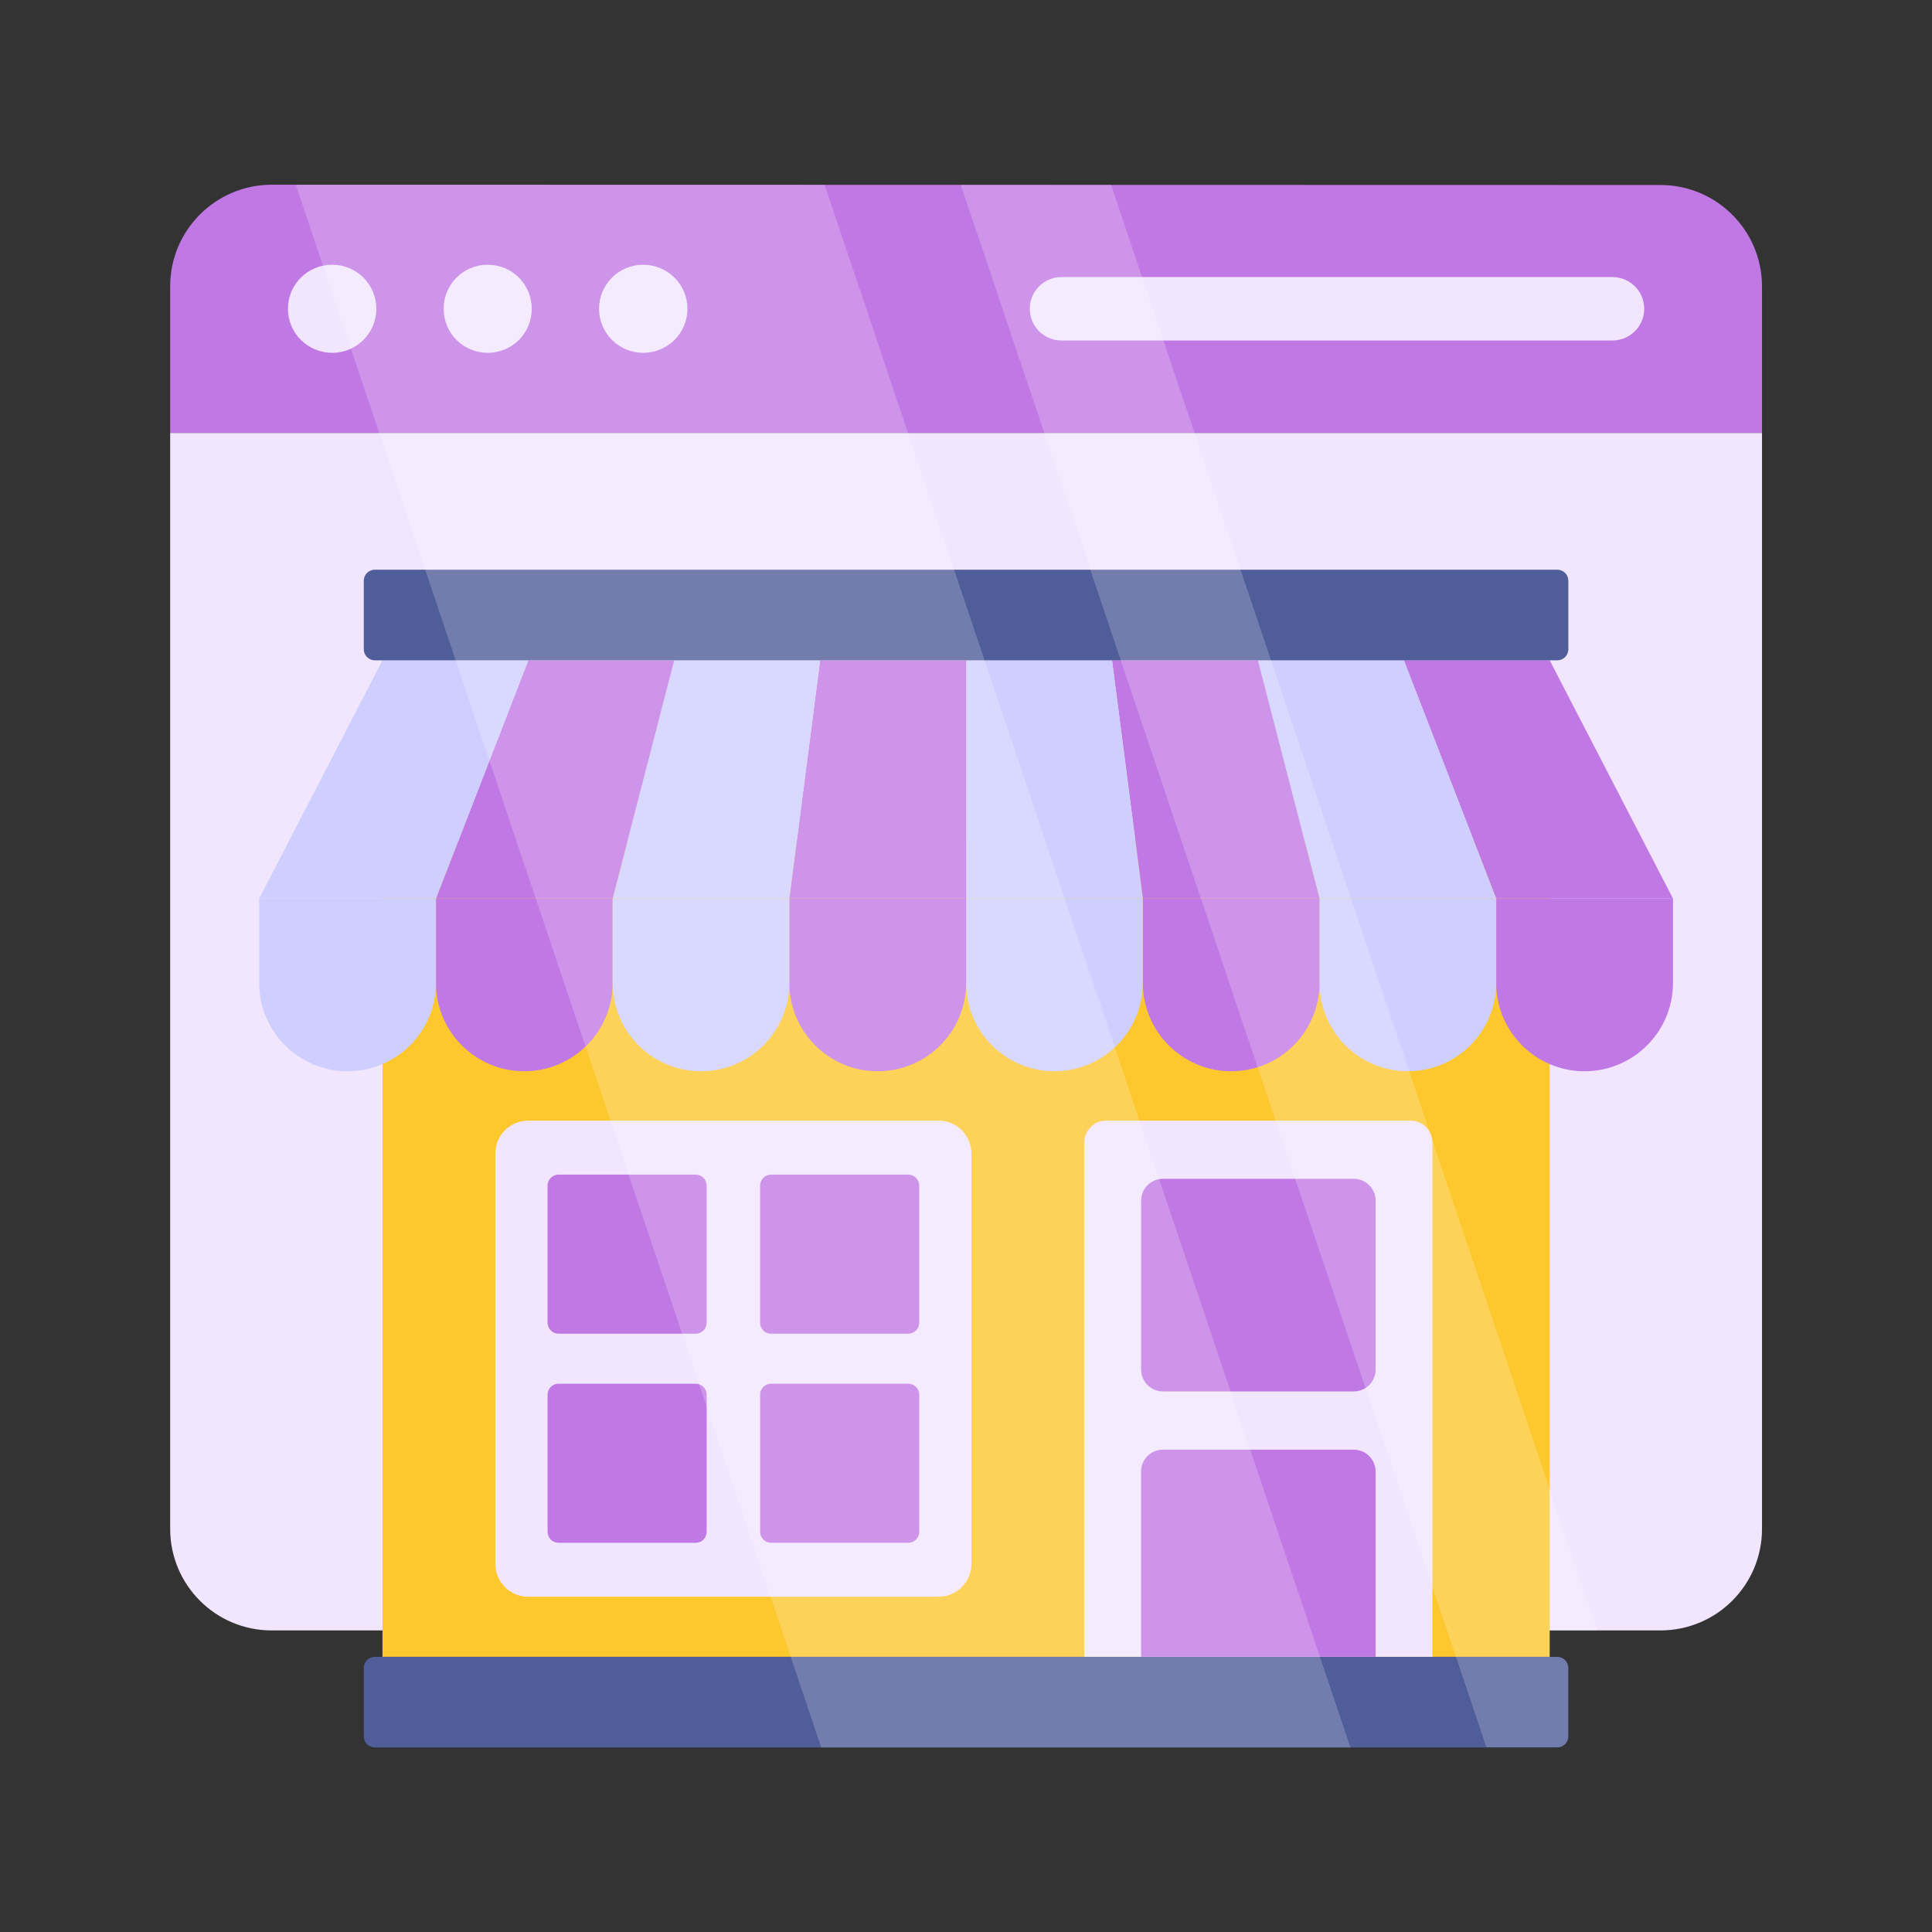 <svg xmlns="http://www.w3.org/2000/svg" xmlns:xlink="http://www.w3.org/1999/xlink" viewBox="0,0,256,256" width="53px" height="53px" fill-rule="nonzero"><rect x="0" y="0" width="256" height="256" fill="#333333" stroke="none"/><g fill="none" fill-rule="nonzero" stroke="none" stroke-width="1" stroke-linecap="butt" stroke-linejoin="miter" stroke-miterlimit="10" stroke-dasharray="" stroke-dashoffset="0" font-family="none" font-weight="none" font-size="none" text-anchor="none" style="mix-blend-mode: normal"><g transform="scale(3.765,3.765)"><path d="M62.012,15.237v38.57c0,1.975 -1.599,3.574 -3.574,3.574h-48.875c-1.976,0 -3.574,-1.599 -3.574,-3.574v-38.57z" fill="#f2e6ff"></path><path d="M62.012,15.234v-5.149c0,-1.975 -1.599,-3.574 -3.574,-3.574l-48.875,-0.01c-1.976,0 -3.574,1.608 -3.574,3.574v5.16z" fill="#c079e4"></path><path d="M18.714,10.867c0,0.861 -0.689,1.55 -1.55,1.55c-0.862,0 -1.55,-0.689 -1.55,-1.55c0,-0.862 0.689,-1.55 1.55,-1.55c0.861,0 1.55,0.689 1.55,1.55z" fill="#f2e6ff"></path><path d="M13.245,10.867c0,0.861 -0.7,1.55 -1.55,1.55c-0.861,0 -1.561,-0.689 -1.561,-1.55c0,-0.862 0.7,-1.55 1.561,-1.55c0.851,0 1.55,0.689 1.55,1.55z" fill="#f2e6ff"></path><path d="M24.194,10.867c0,0.861 -0.7,1.55 -1.561,1.55c-0.851,0 -1.55,-0.689 -1.55,-1.55c0,-0.862 0.7,-1.55 1.55,-1.55c0.861,0 1.561,0.689 1.561,1.55z" fill="#f2e6ff"></path><path d="M37.359,9.75c-0.613,0 -1.117,0.496 -1.117,1.117c0,0.621 0.504,1.117 1.117,1.117h19.382c0.621,0 1.125,-0.497 1.125,-1.117c0,-0.621 -0.504,-1.117 -1.125,-1.117z" fill="#f2e6ff"></path><g><rect x="13.461" y="29.585" width="41.078" height="28.726" fill="#fdc72e"></rect><path d="M34.188,40.596v14.443c0,0.639 -0.518,1.157 -1.157,1.157h-14.441c-0.639,0 -1.157,-0.518 -1.157,-1.157v-14.443c0,-0.639 0.518,-1.157 1.157,-1.157h14.441c0.639,0 1.157,0.518 1.157,1.157z" fill="#f2e6ff"></path><path d="M19.657,41.339h4.827c0.213,0 0.386,0.173 0.386,0.386v4.827c0,0.213 -0.173,0.386 -0.386,0.386h-4.827c-0.213,0 -0.386,-0.173 -0.386,-0.386v-4.827c0,-0.213 0.173,-0.386 0.386,-0.386z" fill="#c079e4"></path><path d="M32.35,41.725v4.827c0,0.213 -0.173,0.386 -0.386,0.386h-4.827c-0.213,0 -0.386,-0.173 -0.386,-0.386v-4.827c0,-0.213 0.173,-0.386 0.386,-0.386h4.827c0.213,0 0.386,0.173 0.386,0.386z" fill="#c079e4"></path><path d="M19.657,48.698h4.827c0.213,0 0.386,0.173 0.386,0.386v4.827c0,0.213 -0.173,0.386 -0.386,0.386h-4.827c-0.213,0 -0.386,-0.173 -0.386,-0.386v-4.827c0,-0.213 0.173,-0.386 0.386,-0.386z" fill="#c079e4"></path><path d="M27.138,48.698h4.827c0.213,0 0.386,0.173 0.386,0.386v4.827c0,0.213 -0.173,0.386 -0.386,0.386h-4.827c-0.213,0 -0.386,-0.173 -0.386,-0.386v-4.827c0,-0.213 0.173,-0.386 0.386,-0.386z" fill="#c079e4"></path><path d="M58.879,31.623v2.97c0,1.717 -1.393,3.109 -3.113,3.109c-1.717,0 -3.109,-1.393 -3.109,-3.109v-2.97z" fill="#c079e4"></path><path d="M52.657,31.623v2.97c0,1.717 -1.393,3.109 -3.109,3.109c-1.717,0 -3.109,-1.393 -3.109,-3.109v-2.97z" fill="#cfcfff"></path><path d="M46.439,31.623v2.97c0,1.717 -1.393,3.109 -3.109,3.109c-1.717,0 -3.109,-1.393 -3.109,-3.109v-2.97z" fill="#c079e4"></path><path d="M40.22,31.623v2.97c0,1.717 -1.393,3.109 -3.109,3.109c-1.72,0 -3.109,-1.393 -3.109,-3.109v-2.97z" fill="#cfcfff"></path><path d="M15.343,31.623h6.218v2.97c0,1.717 -1.393,3.109 -3.109,3.109c-1.717,0 -3.109,-1.393 -3.109,-3.109v-2.97z" fill="#c079e4"></path><path d="M34.002,31.623v2.97c0,1.717 -1.393,3.109 -3.113,3.109c-1.717,0 -3.109,-1.393 -3.109,-3.109v-2.97z" fill="#c079e4"></path><path d="M9.121,31.623h6.222v2.97c0,1.717 -1.393,3.109 -3.109,3.109c-1.72,0 -3.113,-1.393 -3.113,-3.109z" fill="#cfcfff"></path><path d="M27.78,31.623v2.97c0,1.717 -1.393,3.109 -3.109,3.109c-1.717,0 -3.109,-1.393 -3.109,-3.109v-2.97z" fill="#cfcfff"></path><path d="M58.879,31.623h-6.222l-3.252,-8.386h5.134z" fill="#c079e4"></path><path d="M52.657,31.623h-6.218l-2.168,-8.386h5.134z" fill="#cfcfff"></path><path d="M46.439,31.623h-6.218l-1.084,-8.386h5.134z" fill="#c079e4"></path><path d="M40.22,31.623h-6.218v-8.386h5.134z" fill="#cfcfff"></path><path d="M34.002,23.237v8.386h-6.222l1.084,-8.386z" fill="#c079e4"></path><path d="M28.864,23.237l-1.084,8.386h-6.218l2.168,-8.386z" fill="#cfcfff"></path><path d="M23.729,23.237l-2.168,8.386h-6.218l3.252,-8.386z" fill="#c079e4"></path><path d="M18.595,23.237l-3.252,8.386h-6.222l4.34,-8.386z" fill="#cfcfff"></path><path d="M55.196,20.438v2.413c0,0.214 -0.174,0.388 -0.388,0.388h-41.617c-0.214,0 -0.388,-0.174 -0.388,-0.388v-2.413c0,-0.214 0.174,-0.388 0.388,-0.388h41.617c0.214,0 0.388,0.174 0.388,0.388z" fill="#4f5d99"></path><path d="M55.196,58.699v2.413c0,0.214 -0.174,0.388 -0.388,0.388h-41.617c-0.214,0 -0.388,-0.174 -0.388,-0.388v-2.413c0,-0.214 0.174,-0.388 0.388,-0.388h41.617c0.214,0 0.388,0.174 0.388,0.388z" fill="#4f5d99"></path><g><path d="M50.412,40.21v18.099h-12.251v-18.099c0,-0.426 0.345,-0.771 0.771,-0.771h10.708c0.426,0 0.771,0.345 0.771,0.771z" fill="#f2e6ff"></path><path d="M48.414,42.258v5.941c0,0.426 -0.345,0.771 -0.771,0.771h-6.712c-0.426,0 -0.771,-0.345 -0.771,-0.771v-5.941c0,-0.426 0.345,-0.771 0.771,-0.771h6.712c0.426,0 0.771,0.345 0.771,0.771z" fill="#c079e4"></path><path d="M48.414,51.79v6.519h-8.255v-6.519c0,-0.426 0.345,-0.771 0.771,-0.771h6.712c0.426,0 0.771,0.345 0.771,0.771z" fill="#c079e4"></path></g></g><g fill="#ffffff" opacity="0.2"><path d="M10.408,6.501l18.494,54.998h18.624l-18.506,-54.998z"></path><path d="M55.192,58.695v2.42c0,0.21 -0.17,0.38 -0.38,0.38h-2.5l-15.56,-46.26l-2.94,-8.73h5.29l2.94,8.73l14.17,42.15h-1.67v0.93h0.27c0.21,0 0.38,0.17 0.38,0.38z"></path></g></g></g></svg>
